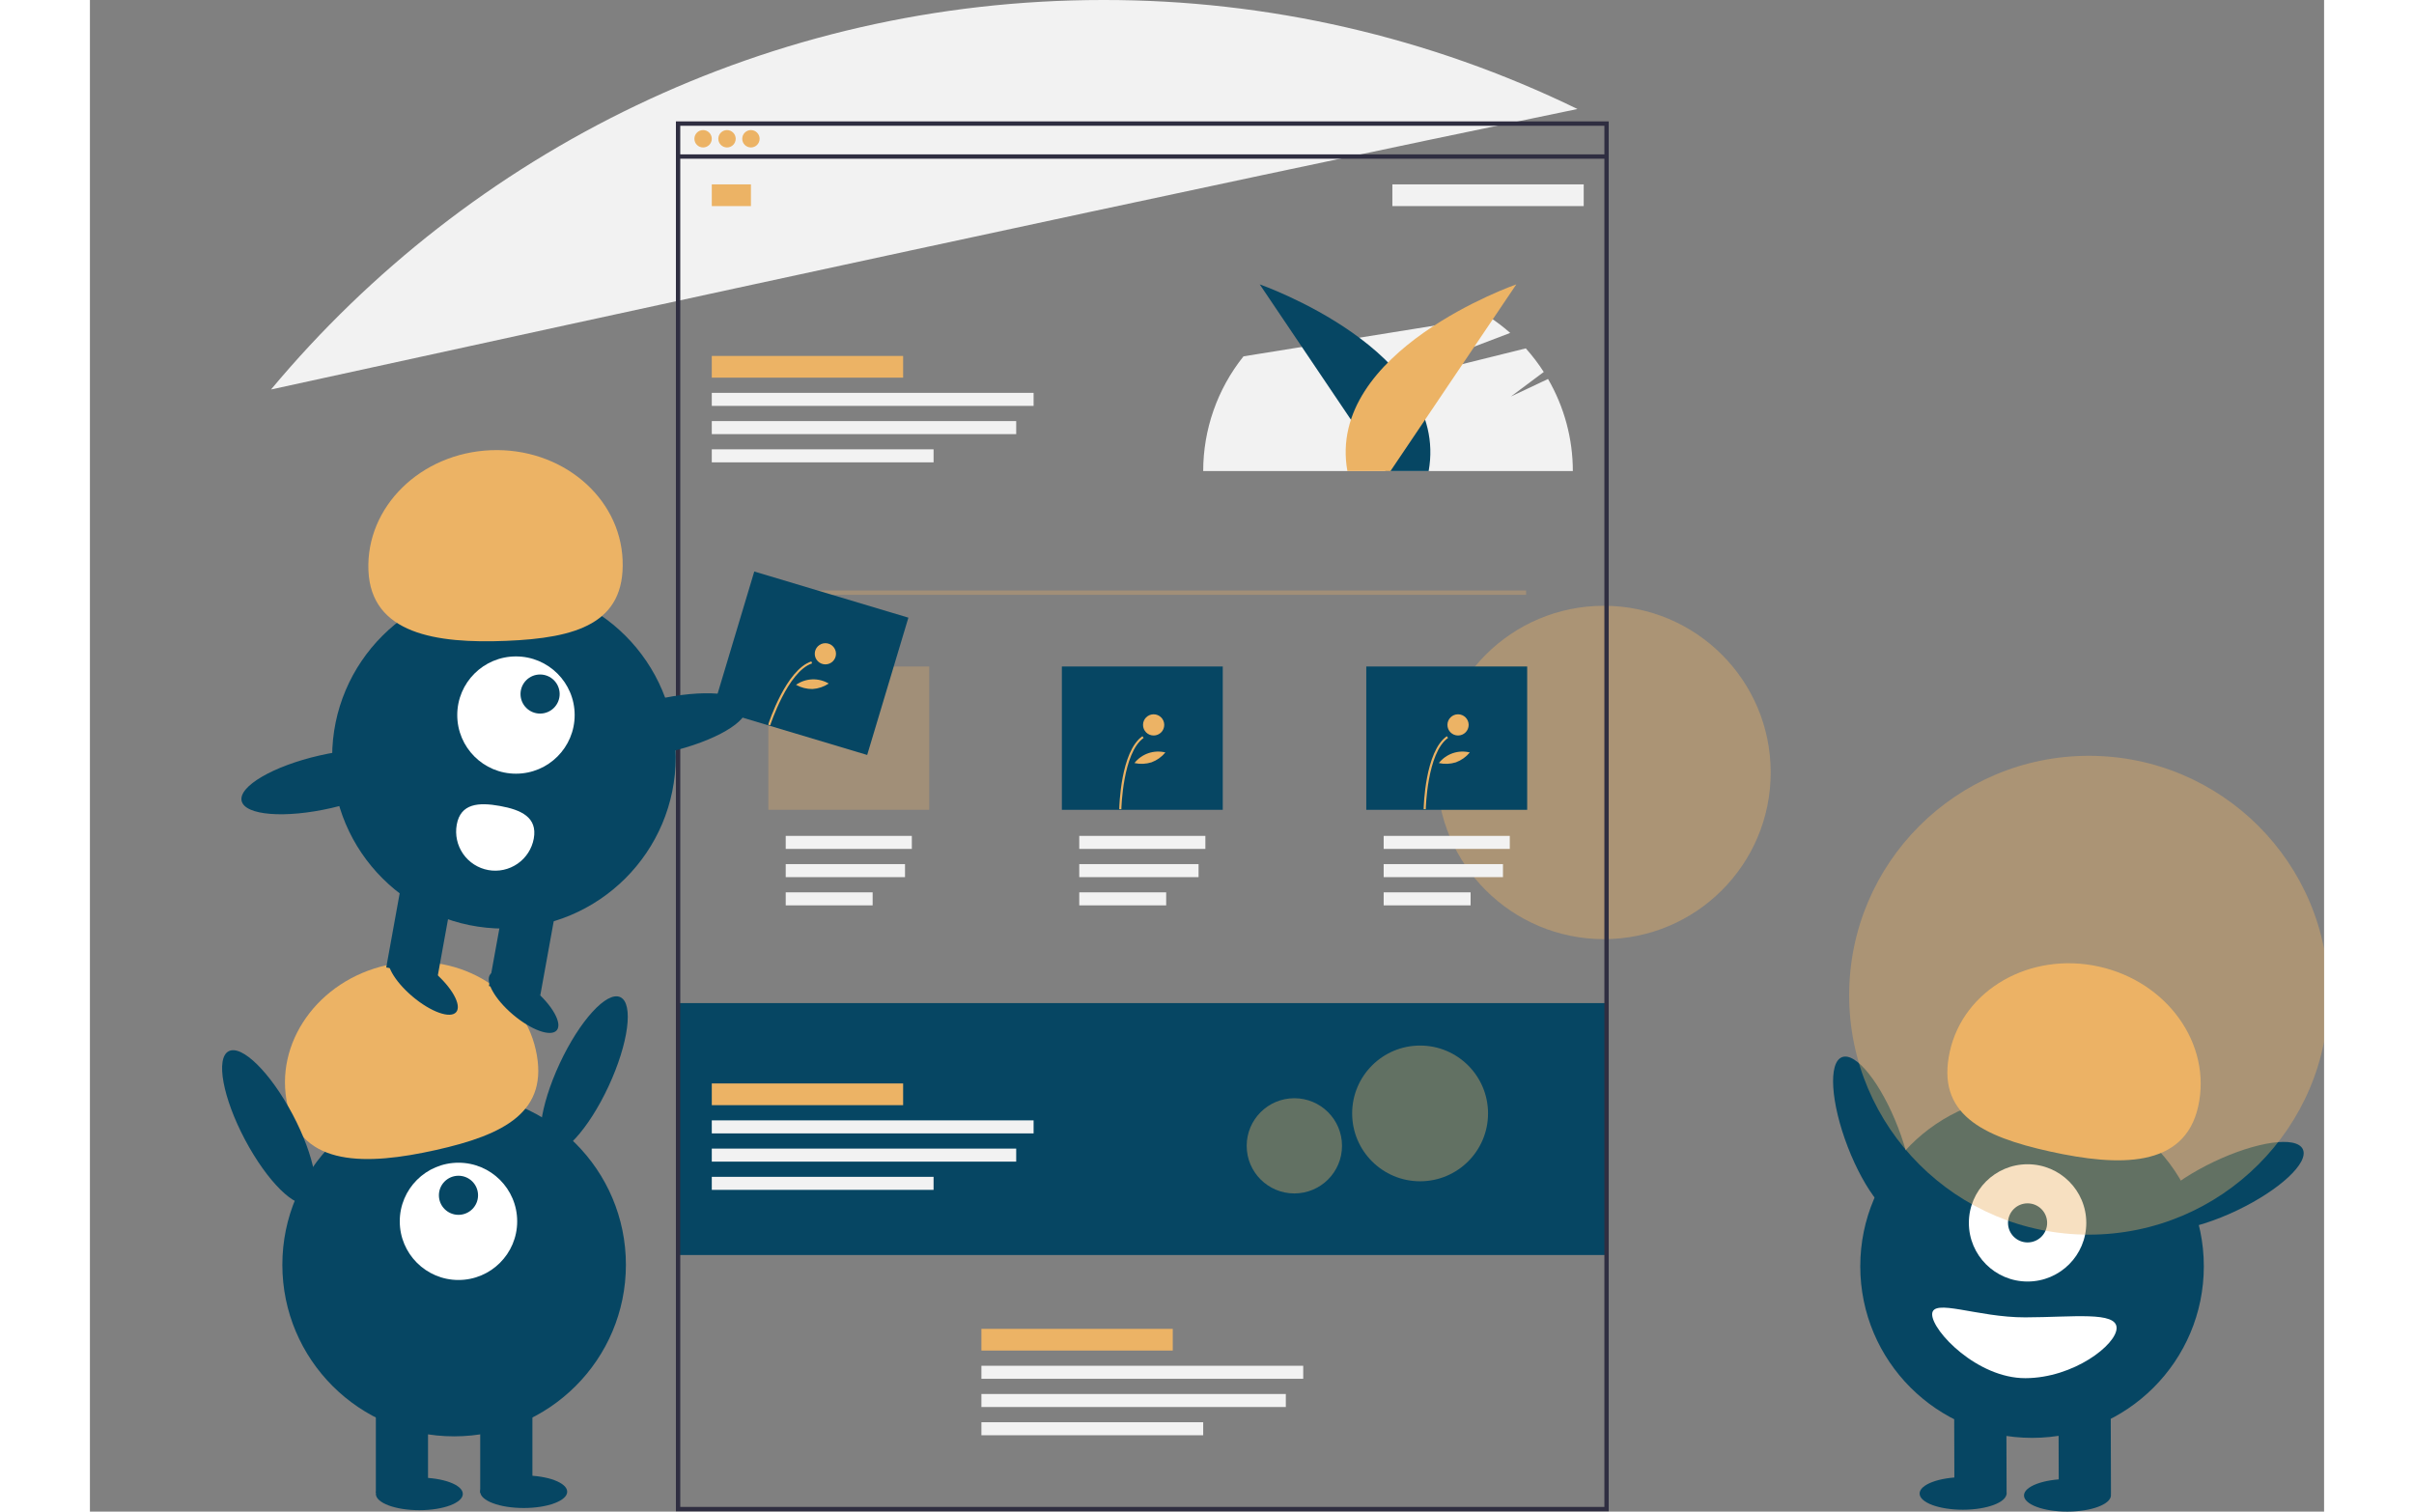 <svg width="404" height="253" viewBox="0 0 334 226" fill="none" xmlns="http://www.w3.org/2000/svg">
<rect x="0" y="0" width="334" height="226" fill="#808080" stroke="none"/>
<g clip-path="url(#clip0_31_1059)">
<path opacity="0.4" d="M226.324 140.411C240.103 140.411 251.273 129.254 251.273 115.491C251.273 101.728 240.103 90.571 226.324 90.571C212.545 90.571 201.375 101.728 201.375 115.491C201.375 129.254 212.545 140.411 226.324 140.411Z" fill="#ECB365"/>
<path d="M226.893 149.973H87.767V187.636H226.893V149.973Z" fill="#064663"/>
<path d="M217.982 56.66L212.427 59.286L217.344 55.614C216.545 54.368 215.647 53.188 214.659 52.085L190.567 58.066L212.329 49.775C211.335 48.898 210.279 48.094 209.169 47.368L172.458 53.275C168.56 58.144 166.435 64.191 166.432 70.425H221.692C221.69 65.59 220.41 60.842 217.982 56.66Z" fill="#F2F2F2"/>
<path d="M222.383 16.298C200.3 5.54 176.048 -0.035 151.479 -2.16537e-05C101.475 -2.16537e-05 56.768 22.648 27.074 58.232C77.923 47.103 166.454 27.84 222.383 16.298Z" fill="#F2F2F2"/>
<path d="M193.693 70.425L174.883 42.518C174.883 42.518 203.369 52.451 200.136 70.425H193.693Z" fill="#064663"/>
<path d="M194.431 70.425L213.241 42.518C213.241 42.518 184.755 52.451 187.988 70.425H194.431Z" fill="#ECB365"/>
<path d="M227.056 225.949H87.604V18.151H227.056V225.949ZM88.254 225.3H226.406V18.8H88.254V225.3Z" fill="#2F2E41"/>
<path d="M226.893 23.08H88.092V23.729H226.893V23.08Z" fill="#2F2E41"/>
<path d="M91.668 22.047C92.386 22.047 92.968 21.465 92.968 20.748C92.968 20.031 92.386 19.449 91.668 19.449C90.95 19.449 90.367 20.031 90.367 20.748C90.367 21.465 90.95 22.047 91.668 22.047Z" fill="#ECB365"/>
<path d="M95.243 22.047C95.961 22.047 96.543 21.465 96.543 20.748C96.543 20.031 95.961 19.449 95.243 19.449C94.525 19.449 93.943 20.031 93.943 20.748C93.943 21.465 94.525 22.047 95.243 22.047Z" fill="#ECB365"/>
<path d="M98.819 22.047C99.537 22.047 100.119 21.465 100.119 20.748C100.119 20.031 99.537 19.449 98.819 19.449C98.101 19.449 97.519 20.031 97.519 20.748C97.519 21.465 98.101 22.047 98.819 22.047Z" fill="#ECB365"/>
<path d="M98.819 27.566H92.968V30.813H98.819V27.566Z" fill="#ECB365"/>
<path d="M121.573 53.217H92.968V56.463H121.573V53.217Z" fill="#ECB365"/>
<path d="M194.712 30.813L223.318 30.813V27.566L194.712 27.566V30.813Z" fill="#F2F2F2"/>
<path d="M141.077 58.736H92.968V60.684H141.077V58.736Z" fill="#F2F2F2"/>
<path d="M138.476 62.957H92.968V64.905H138.476V62.957Z" fill="#F2F2F2"/>
<path d="M126.124 67.178H92.968V69.126H126.124V67.178Z" fill="#F2F2F2"/>
<path d="M122.873 124.972H104.02V126.92H122.873V124.972Z" fill="#F2F2F2"/>
<path d="M121.854 129.193H104.02V131.141H121.854V129.193Z" fill="#F2F2F2"/>
<path d="M117.013 133.414H104.02V135.362H117.013V133.414Z" fill="#F2F2F2"/>
<path d="M166.757 124.972H147.903V126.92H166.757V124.972Z" fill="#F2F2F2"/>
<path d="M165.738 129.193H147.903V131.141H165.738V129.193Z" fill="#F2F2F2"/>
<path d="M160.897 133.414H147.903V135.362H160.897V133.414Z" fill="#F2F2F2"/>
<path d="M212.265 124.972H193.412V126.92H212.265V124.972Z" fill="#F2F2F2"/>
<path d="M211.246 129.193H193.412V131.141H211.246V129.193Z" fill="#F2F2F2"/>
<path d="M206.406 133.414H193.412V135.362H206.406V133.414Z" fill="#F2F2F2"/>
<path d="M161.881 198.676H133.275V201.922H161.881V198.676Z" fill="#ECB365"/>
<path d="M181.385 204.195H133.275V206.143H181.385V204.195Z" fill="#F2F2F2"/>
<path d="M178.784 208.416H133.275V210.364H178.784V208.416Z" fill="#F2F2F2"/>
<path d="M166.432 212.637H133.275V214.585H166.432V212.637Z" fill="#F2F2F2"/>
<path opacity="0.3" d="M214.704 88.282H101.582V88.932H214.704V88.282Z" fill="#ECB365"/>
<path opacity="0.3" d="M125.474 99.647H101.419V121.076H125.474V99.647Z" fill="#ECB365"/>
<path d="M169.357 99.647H145.303V121.076H169.357V99.647Z" fill="#064663"/>
<path d="M214.866 99.647H190.812V121.076H214.866V99.647Z" fill="#064663"/>
<path d="M154.196 120.986L153.879 120.979C153.885 120.628 154.084 112.355 157.345 110.069L157.527 110.328C154.398 112.523 154.198 120.901 154.196 120.986Z" fill="#ECB365"/>
<path d="M159.022 109.964C159.899 109.964 160.609 109.255 160.609 108.379C160.609 107.504 159.899 106.794 159.022 106.794C158.146 106.794 157.436 107.504 157.436 108.379C157.436 109.255 158.146 109.964 159.022 109.964Z" fill="#ECB365"/>
<path d="M158.702 113.975C157.876 114.234 156.997 114.272 156.153 114.085C156.689 113.403 157.411 112.891 158.232 112.609C159.054 112.328 159.939 112.29 160.781 112.499C160.23 113.165 159.512 113.674 158.702 113.975Z" fill="#ECB365"/>
<path d="M199.705 120.986L199.387 120.979C199.394 120.628 199.593 112.355 202.853 110.069L203.036 110.328C199.906 112.523 199.706 120.901 199.705 120.986Z" fill="#ECB365"/>
<path d="M204.531 109.964C205.407 109.964 206.118 109.255 206.118 108.379C206.118 107.504 205.407 106.794 204.531 106.794C203.655 106.794 202.944 107.504 202.944 108.379C202.944 109.255 203.655 109.964 204.531 109.964Z" fill="#ECB365"/>
<path d="M204.21 113.975C203.385 114.234 202.506 114.272 201.661 114.085C202.198 113.403 202.92 112.891 203.741 112.609C204.563 112.328 205.448 112.29 206.29 112.499C205.738 113.165 205.021 113.674 204.21 113.975Z" fill="#ECB365"/>
<path d="M121.573 161.986H92.968V165.233H121.573V161.986Z" fill="#ECB365"/>
<path d="M141.077 167.506H92.968V169.454H141.077V167.506Z" fill="#F2F2F2"/>
<path d="M138.476 171.727H92.968V173.675H138.476V171.727Z" fill="#F2F2F2"/>
<path d="M126.124 175.948H92.968V177.896H126.124V175.948Z" fill="#F2F2F2"/>
<path opacity="0.4" d="M198.857 176.612C204.467 176.612 209.015 172.07 209.015 166.467C209.015 160.863 204.467 156.321 198.857 156.321C193.248 156.321 188.7 160.863 188.7 166.467C188.7 172.07 193.248 176.612 198.857 176.612Z" fill="#ECB365"/>
<path opacity="0.4" d="M180.059 178.43C183.994 178.43 187.184 175.243 187.184 171.312C187.184 167.382 183.994 164.195 180.059 164.195C176.123 164.195 172.933 167.382 172.933 171.312C172.933 175.243 176.123 178.43 180.059 178.43Z" fill="#ECB365"/>
<path d="M54.448 214.747C68.63 214.747 80.128 203.263 80.128 189.097C80.128 174.931 68.63 163.447 54.448 163.447C40.265 163.447 28.768 174.931 28.768 189.097C28.768 203.263 40.265 214.747 54.448 214.747Z" fill="#064663"/>
<path d="M50.547 209.228H42.746V223.189H50.547V209.228Z" fill="#064663"/>
<path d="M66.15 209.228H58.349V223.189H66.15V209.228Z" fill="#064663"/>
<path d="M49.247 225.787C52.837 225.787 55.748 224.696 55.748 223.352C55.748 222.007 52.837 220.916 49.247 220.916C45.656 220.916 42.746 222.007 42.746 223.352C42.746 224.696 45.656 225.787 49.247 225.787Z" fill="#064663"/>
<path d="M64.85 225.462C68.44 225.462 71.351 224.372 71.351 223.027C71.351 221.682 68.44 220.592 64.85 220.592C61.259 220.592 58.349 221.682 58.349 223.027C58.349 224.372 61.259 225.462 64.85 225.462Z" fill="#064663"/>
<path d="M55.098 191.37C59.945 191.37 63.875 187.445 63.875 182.604C63.875 177.762 59.945 173.837 55.098 173.837C50.251 173.837 46.321 177.762 46.321 182.604C46.321 187.445 50.251 191.37 55.098 191.37Z" fill="white"/>
<path d="M55.098 181.63C56.714 181.63 58.024 180.321 58.024 178.707C58.024 177.094 56.714 175.785 55.098 175.785C53.482 175.785 52.172 177.094 52.172 178.707C52.172 180.321 53.482 181.63 55.098 181.63Z" fill="#064663"/>
<path d="M29.538 165.243C27.464 155.968 34.092 146.595 44.342 144.309C54.592 142.023 64.582 147.689 66.656 156.965C68.729 166.24 61.936 169.661 51.686 171.947C41.436 174.233 31.611 174.519 29.538 165.243Z" fill="#ECB365"/>
<path d="M77.534 162.411C80.523 155.988 81.309 150.021 79.29 149.084C77.271 148.147 73.212 152.595 70.223 159.018C67.235 165.442 66.449 171.408 68.468 172.345C70.487 173.282 74.546 168.835 77.534 162.411Z" fill="#064663"/>
<path d="M32.752 179.842C34.719 178.802 33.625 172.884 30.308 166.624C26.99 160.363 22.706 156.132 20.738 157.172C18.77 158.212 19.865 164.131 23.182 170.391C26.5 176.651 30.784 180.882 32.752 179.842Z" fill="#064663"/>
<path d="M271.17 181.989C273.247 181.189 272.863 175.183 270.313 168.574C267.763 161.965 264.011 157.255 261.934 158.055C259.857 158.855 260.241 164.861 262.791 171.47C265.341 178.079 269.093 182.789 271.17 181.989Z" fill="#064663"/>
<path d="M290.342 214.975C304.525 214.975 316.022 203.491 316.022 189.325C316.022 175.159 304.525 163.675 290.342 163.675C276.159 163.675 264.662 175.159 264.662 189.325C264.662 203.491 276.159 214.975 290.342 214.975Z" fill="#064663"/>
<path d="M294.337 223.405L302.139 223.383L302.1 209.422L294.298 209.443L294.337 223.405Z" fill="#064663"/>
<path d="M278.735 223.45L286.537 223.428L286.498 209.467L278.696 209.488L278.735 223.45Z" fill="#064663"/>
<path d="M295.646 226C299.236 225.99 302.144 224.891 302.14 223.547C302.137 222.202 299.223 221.12 295.632 221.13C292.042 221.14 289.134 222.238 289.138 223.583C289.142 224.928 292.055 226.01 295.646 226Z" fill="#064663"/>
<path d="M280.042 225.719C283.633 225.709 286.54 224.61 286.537 223.266C286.533 221.921 283.619 220.839 280.029 220.849C276.438 220.859 273.53 221.957 273.534 223.302C273.538 224.647 276.452 225.729 280.042 225.719Z" fill="#064663"/>
<path d="M289.674 191.6C294.521 191.6 298.45 187.675 298.45 182.833C298.45 177.992 294.521 174.067 289.674 174.067C284.826 174.067 280.897 177.992 280.897 182.833C280.897 187.675 284.826 191.6 289.674 191.6Z" fill="white"/>
<path d="M289.674 185.755C291.29 185.755 292.599 184.447 292.599 182.833C292.599 181.219 291.29 179.911 289.674 179.911C288.058 179.911 286.748 181.219 286.748 182.833C286.748 184.447 288.058 185.755 289.674 185.755Z" fill="#064663"/>
<path d="M315.186 165.402C317.233 156.12 310.579 146.767 300.322 144.509C290.066 142.252 280.092 147.946 278.044 157.227C275.997 166.508 282.799 169.91 293.056 172.168C303.312 174.425 313.138 174.683 315.186 165.402Z" fill="#ECB365"/>
<path d="M320.97 180.975C327.369 177.922 331.778 173.821 330.819 171.814C329.859 169.808 323.894 170.656 317.495 173.71C311.097 176.763 306.687 180.864 307.647 182.871C308.607 184.877 314.572 184.029 320.97 180.975Z" fill="#064663"/>
<path d="M302.982 198.543C302.989 201.054 296.531 206.029 289.35 206.049C282.169 206.069 275.416 199.02 275.409 196.51C275.402 194 282.144 196.978 289.325 196.958C296.506 196.938 302.975 196.033 302.982 198.543Z" fill="white"/>
<path opacity="0.4" d="M298.837 184.592C318.63 184.592 334.675 168.565 334.675 148.796C334.675 129.026 318.63 113 298.837 113C279.045 113 263 129.026 263 148.796C263 168.565 279.045 184.592 298.837 184.592Z" fill="#ECB365"/>
<path d="M61.893 138.832C76.076 138.832 87.573 127.348 87.573 113.182C87.573 99.016 76.076 87.532 61.893 87.532C47.711 87.532 36.214 99.016 36.214 113.182C36.214 127.348 47.711 138.832 61.893 138.832Z" fill="#064663"/>
<path d="M54.465 132.297L46.788 130.908L44.298 144.647L51.975 146.035L54.465 132.297Z" fill="#064663"/>
<path d="M69.818 135.073L62.142 133.685L59.652 147.423L67.329 148.811L69.818 135.073Z" fill="#064663"/>
<path d="M69.79 154.04C70.66 153.014 69.144 150.303 66.404 147.986C63.664 145.668 60.738 144.621 59.868 145.647C58.998 146.673 60.513 149.384 63.253 151.702C65.993 154.02 68.92 155.067 69.79 154.04Z" fill="#064663"/>
<path d="M54.756 151.322C55.627 150.296 54.111 147.585 51.371 145.267C48.631 142.949 45.704 141.902 44.834 142.929C43.964 143.955 45.48 146.666 48.22 148.984C50.96 151.301 53.886 152.348 54.756 151.322Z" fill="#064663"/>
<path d="M63.691 115.674C68.538 115.674 72.468 111.75 72.468 106.908C72.468 102.066 68.538 98.141 63.691 98.141C58.844 98.141 54.915 102.066 54.915 106.908C54.915 111.75 58.844 115.674 63.691 115.674Z" fill="white"/>
<path d="M67.298 106.688C68.914 106.688 70.224 105.379 70.224 103.766C70.224 102.152 68.914 100.843 67.298 100.843C65.683 100.843 64.373 102.152 64.373 103.766C64.373 105.379 65.683 106.688 67.298 106.688Z" fill="#064663"/>
<path d="M41.636 85.278C41.249 75.781 49.443 67.738 59.937 67.312C70.43 66.887 79.25 74.24 79.636 83.736C80.023 93.232 72.728 95.389 62.234 95.815C51.741 96.241 42.022 94.774 41.636 85.278Z" fill="#ECB365"/>
<path d="M86.506 112.433C93.418 110.851 98.618 107.811 98.121 105.644C97.623 103.476 91.617 103.002 84.705 104.585C77.793 106.167 72.593 109.207 73.09 111.374C73.587 113.542 79.594 114.016 86.506 112.433Z" fill="#064663"/>
<path d="M36.097 120.807C43.009 119.224 48.209 116.184 47.712 114.017C47.215 111.849 41.208 111.375 34.296 112.958C27.384 114.54 22.184 117.58 22.681 119.748C23.179 121.915 29.185 122.389 36.097 120.807Z" fill="#064663"/>
<path d="M54.84 123.29C54.564 124.816 54.906 126.388 55.79 127.662C56.674 128.936 58.029 129.806 59.556 130.082C61.083 130.359 62.657 130.017 63.932 129.134C65.207 128.251 66.079 126.898 66.356 125.373C66.931 122.196 64.473 121.073 61.293 120.498C58.113 119.923 55.416 120.114 54.84 123.29Z" fill="white"/>
<path d="M122.359 92.346L99.318 85.446L93.157 105.973L116.198 112.873L122.359 92.346Z" fill="#064663"/>
<path d="M101.701 108.438L101.399 108.341C101.507 108.006 104.075 100.139 107.856 98.884L107.956 99.184C104.328 100.389 101.727 108.357 101.701 108.438Z" fill="#ECB365"/>
<path d="M109.949 99.331C110.825 99.331 111.536 98.622 111.536 97.746C111.536 96.871 110.825 96.162 109.949 96.162C109.073 96.162 108.362 96.871 108.362 97.746C108.362 98.622 109.073 99.331 109.949 99.331Z" fill="#ECB365"/>
<path d="M108.033 103.015C107.168 103.026 106.315 102.81 105.56 102.389C106.269 101.89 107.109 101.606 107.976 101.572C108.844 101.538 109.703 101.755 110.449 102.198C109.729 102.677 108.896 102.959 108.033 103.015Z" fill="#ECB365"/>
</g>
<defs>
<clipPath id="clip0_31_1059">
<rect width="334" height="226" fill="white"/>
</clipPath>
</defs>
</svg>
